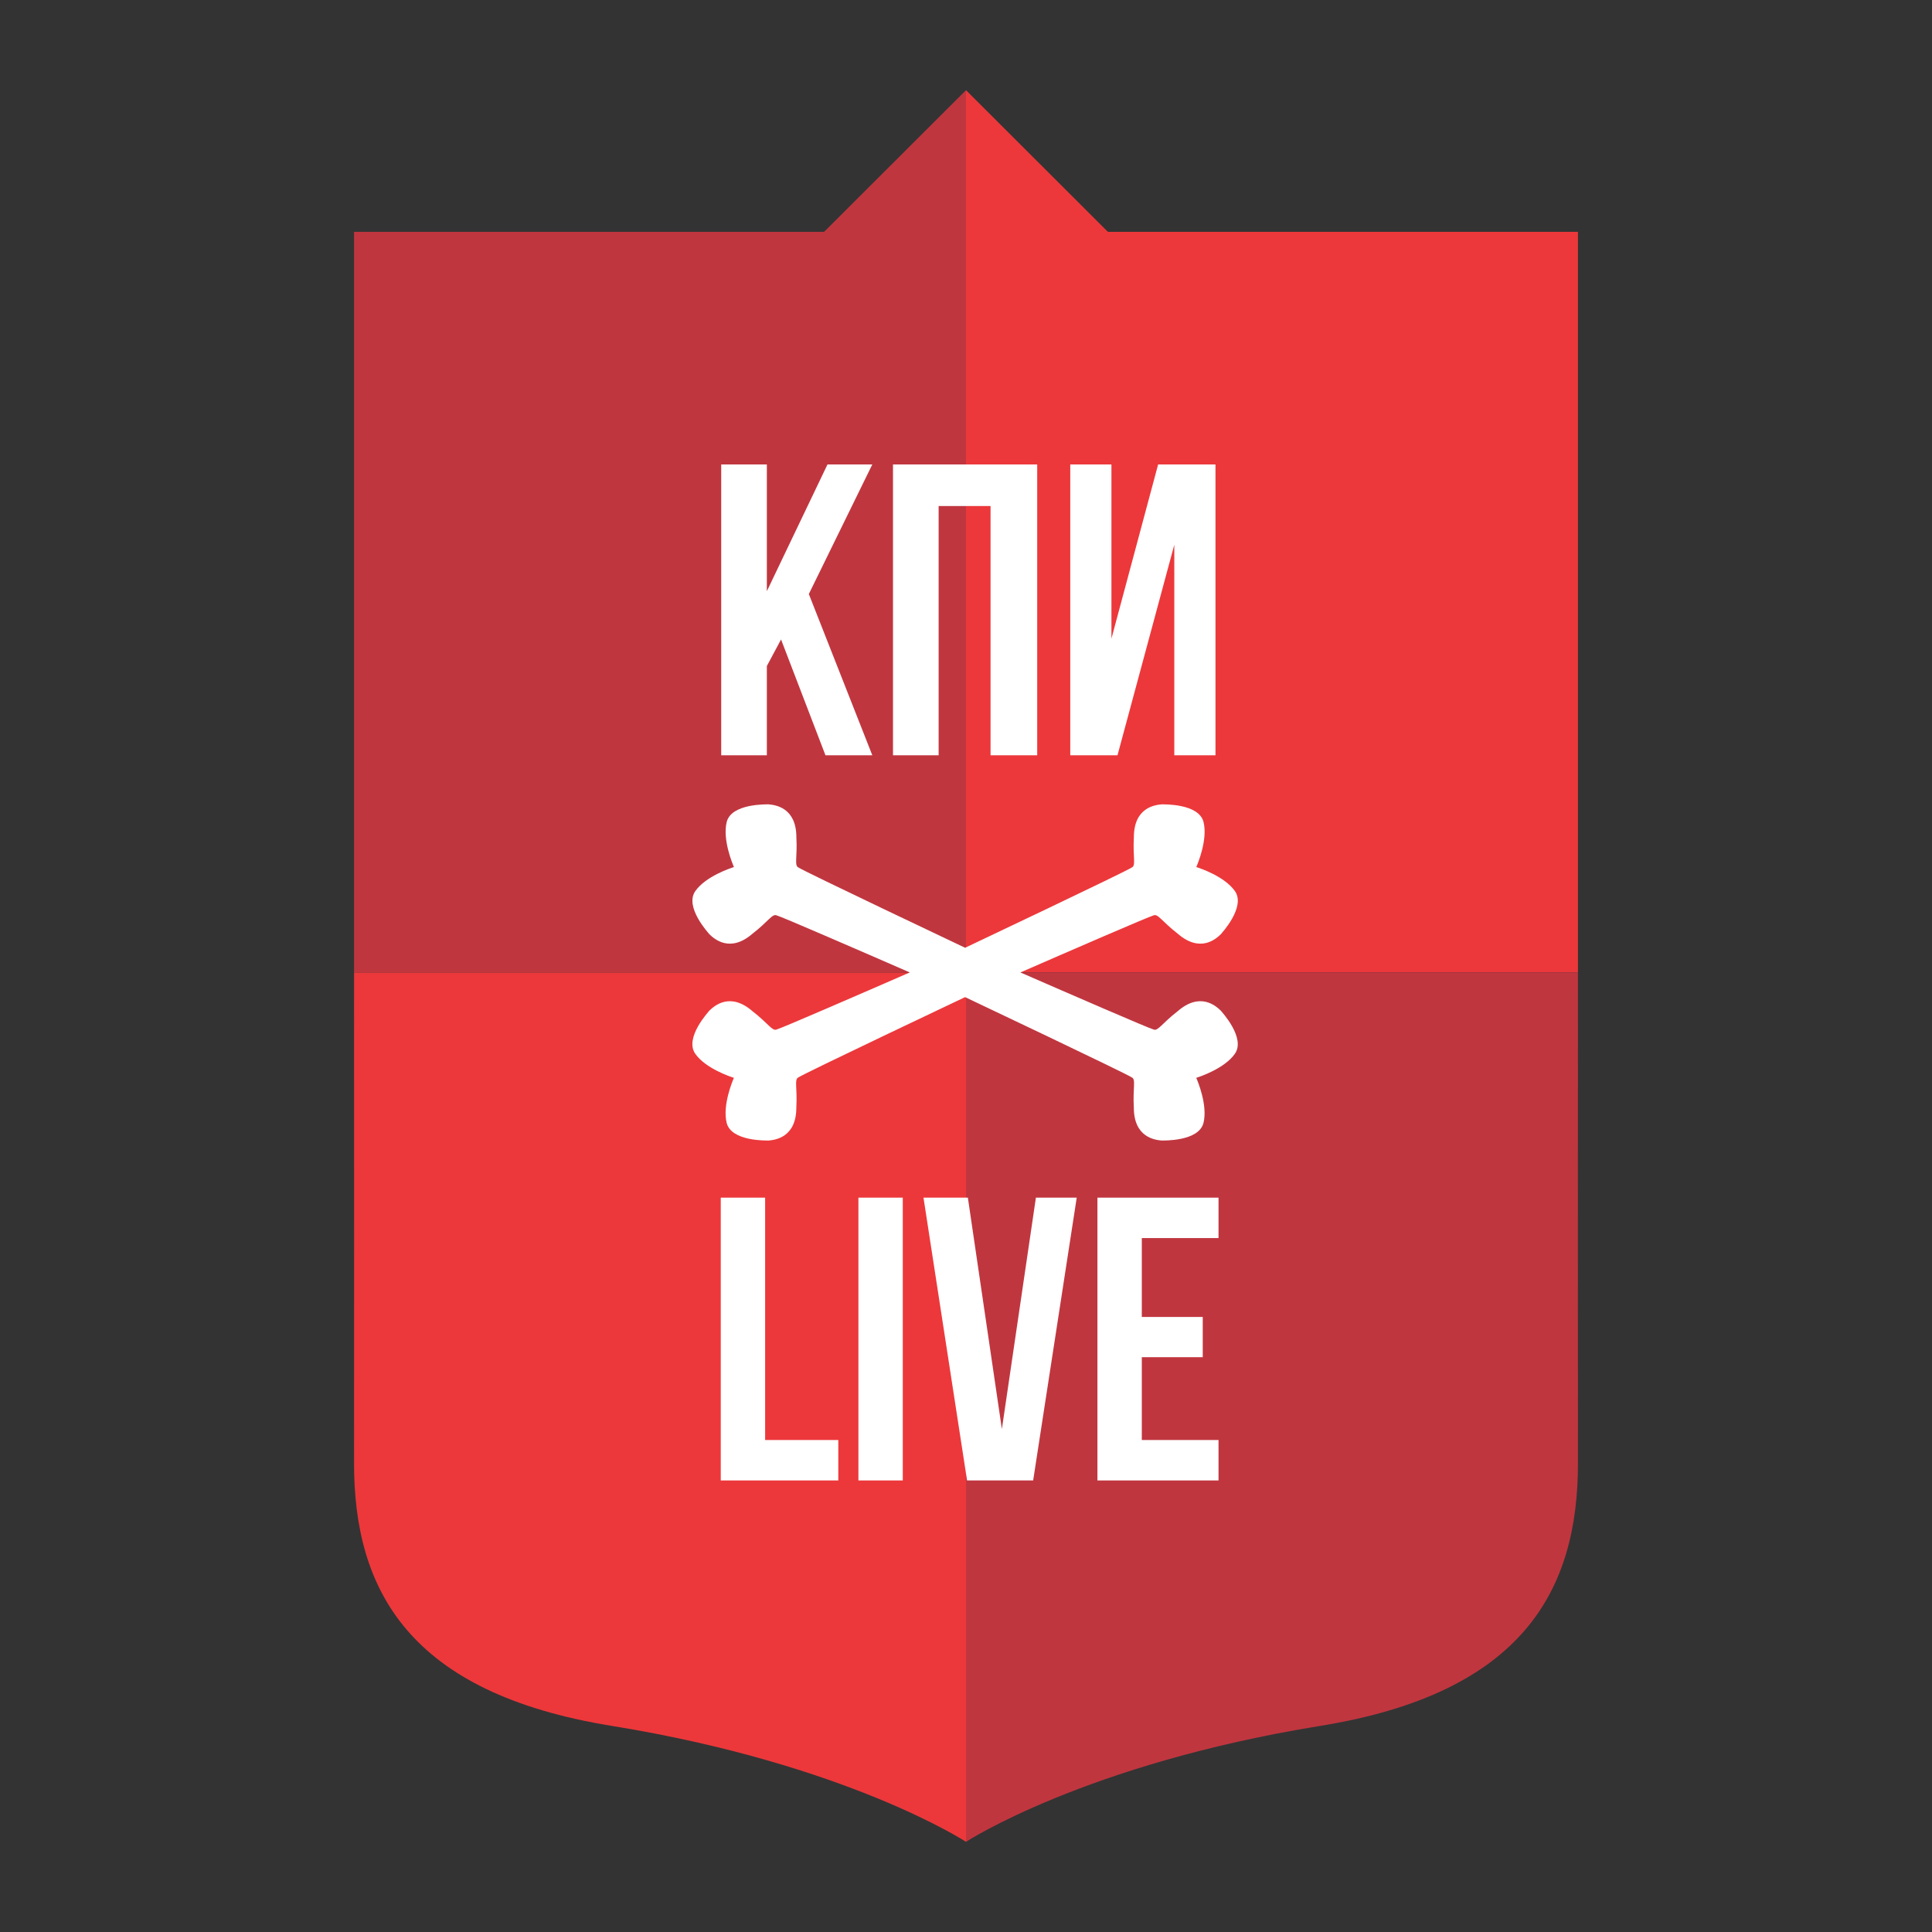 <?xml version="1.0" encoding="UTF-8" standalone="no"?>
<svg
   xmlns:dc="http://purl.org/dc/elements/1.1/"
   xmlns:cc="http://creativecommons.org/ns#"
   xmlns:rdf="http://www.w3.org/1999/02/22-rdf-syntax-ns#"
   xmlns:svg="http://www.w3.org/2000/svg"
   xmlns="http://www.w3.org/2000/svg"
   viewBox="0 0 1052.362 1052.362"
   height="1052.362"
   width="1052.362"
   xml:space="preserve"
   version="1.1"
   id="svg2"><rect x="0" y="0" width="1052.362" height="1052.362" fill="#333333" stroke="none"/><defs
     id="defs6"><clipPath
       id="clipPath16"
       clipPathUnits="userSpaceOnUse"><path
         id="path18"
         d="m 0,841.89 841.89,0 L 841.89,0 0,0 0,841.89 Z" /></clipPath></defs><g
     transform="matrix(1.25,0,0,-1.25,0,1052.362)"
     id="g10"><g
       id="g12"><g
         clip-path="url(#clipPath16)"
         id="g14"><g
           transform="translate(154.282,418.139)"
           id="g20"><path
             id="path22"
             style="fill:#ec383b;fill-opacity:1;fill-rule:evenodd;stroke:none"
             d="m 0,0 266.664,0 0,-378.842 c 0,0 -51.939,33.919 -154.345,50.513 -88.38,14.321 -112.46,59.115 -112.318,114.804 C 0.07,-186.384 0,-54.057 0,0" /></g><g
           transform="translate(420.945,802.592)"
           id="g24"><path
             id="path26"
             style="fill:#c0363f;fill-opacity:1;fill-rule:evenodd;stroke:none"
             d="m 0,0 -61.838,-61.737 -204.825,0 0,-322.717 266.663,0 L 0,0 Z" /></g><g
           transform="translate(420.946,802.592)"
           id="g28"><path
             id="path30"
             style="fill:#ec383b;fill-opacity:1;fill-rule:evenodd;stroke:none"
             d="m 0,0 61.838,-61.737 204.825,0 0,-322.717 L 0,-384.454 0,0 Z" /></g><g
           transform="translate(687.61,418.139)"
           id="g32"><path
             id="path34"
             style="fill:#c0363f;fill-opacity:1;fill-rule:evenodd;stroke:none"
             d="m 0,0 -266.664,0 0,-378.842 c 0,0 51.939,33.919 154.345,50.513 88.38,14.321 112.46,59.115 112.318,114.804 C -0.07,-186.384 0,-54.057 0,0" /></g><g
           transform="translate(314.277,512.771)"
           id="g36"><path
             id="path38"
             style="fill:#ffffff;fill-opacity:1;fill-rule:nonzero;stroke:none"
             d="m 0,0 0,126.735 19.885,0 0,-55.236 26.425,55.236 19.532,0 L 38.18,70.261 65.842,0 45.427,0 26.072,50.464 19.885,38.887 19.885,0 0,0 Z" /></g><g
           transform="translate(389.134,512.771)"
           id="g40"><path
             id="path42"
             style="fill:#ffffff;fill-opacity:1;fill-rule:nonzero;stroke:none"
             d="m 0,0 0,126.735 62.837,0 0,-126.735 -20.327,0 0,108.618 -22.625,0 L 19.885,0 0,0 Z" /></g><g
           transform="translate(466.377,512.771)"
           id="g44"><path
             id="path46"
             style="fill:#ffffff;fill-opacity:1;fill-rule:nonzero;stroke:none"
             d="m 0,0 0,126.735 17.94,0 0,-75.917 20.35,75.917 24.989,0 0,-126.735 -17.94,0 0,91.737 L 20.584,0 0,0 Z" /></g><g
           transform="translate(314.077,196.771)"
           id="g48"><path
             id="path50"
             style="fill:#ffffff;fill-opacity:1;fill-rule:nonzero;stroke:none"
             d="m 0,0 0,123.234 19.336,0 0,-105.617 31.883,0 L 51.219,0 0,0 Z" /></g><path
           id="path52"
           style="fill:#ffffff;fill-opacity:1;fill-rule:nonzero;stroke:none"
           d="m 374.061,320.006 19.336,0 0,-123.234 -19.336,0 0,123.234 z" /><g
           transform="translate(402.421,320.006)"
           id="g54"><path
             id="path56"
             style="fill:#ffffff;fill-opacity:1;fill-rule:nonzero;stroke:none"
             d="M 0,0 19.336,0 34.158,-100.838 48.984,0 66.773,0 47.787,-123.234 l -28.802,0 L 0,0 Z" /></g><g
           transform="translate(478.217,196.771)"
           id="g58"><path
             id="path60"
             style="fill:#ffffff;fill-opacity:1;fill-rule:nonzero;stroke:none"
             d="m 0,0 0,123.234 52.766,0 0,-17.617 -33.43,0 0,-34.375 26.555,0 0,-17.531 -26.555,0 0,-36.094 33.43,0 L 52.766,0 0,0 Z" /></g><g
           transform="translate(513.157,401.224)"
           id="g62"><path
             id="path64"
             style="fill:#ffffff;fill-opacity:1;fill-rule:nonzero;stroke:none"
             d="m 0,0 c -6.834,-5.286 -8.59,-8.792 -10.481,-7.95 -2.052,0.511 -36.86,15.632 -58.025,24.862 21.163,9.229 55.988,24.356 58.041,24.868 1.891,0.842 3.647,-2.664 10.481,-7.95 9.88,-8.589 16.771,-2.237 18.804,-0.279 0.371,0.483 11.037,11.935 6.121,18.857 -4.514,6.363 -15.114,9.901 -16.801,10.432 0.64,1.464 5.027,11.914 3.171,19.571 -2,8.25 -17.641,7.714 -18.25,7.75 -2.811,-0.248 -12.125,-1.284 -12.125,-14.375 -0.495,-8.625 1,-12.25 -0.875,-13.125 -2.493,-1.744 -72.203,-34.781 -72.656,-34.996 -0.322,0.153 -70.165,33.251 -72.659,34.997 -1.875,0.875 -0.381,4.5 -0.875,13.125 0,13.091 -9.314,14.127 -12.125,14.375 -0.61,-0.036 -16.25,0.5 -18.25,-7.75 -1.856,-7.657 2.53,-18.108 3.171,-19.571 -1.685,-0.531 -12.287,-4.069 -16.803,-10.432 -4.915,-6.922 5.75,-18.374 6.122,-18.858 2.033,-1.958 8.924,-8.309 18.805,0.28 6.833,5.286 8.589,8.791 10.479,7.95 2.053,-0.513 36.861,-15.633 58.026,-24.863 -21.163,-9.229 -55.988,-24.357 -58.041,-24.869 -1.891,-0.842 -3.647,2.664 -10.48,7.951 -9.881,8.588 -16.771,2.237 -18.804,0.279 -0.372,-0.484 -11.037,-11.935 -6.122,-18.857 4.515,-6.363 15.118,-9.902 16.802,-10.433 -0.64,-1.464 -5.027,-11.914 -3.171,-19.571 2,-8.25 17.64,-7.714 18.25,-7.75 2.811,0.248 12.125,1.283 12.125,14.375 0.495,8.625 -1,12.25 0.875,13.125 2.495,1.746 72.337,34.844 72.659,34.996 0.453,-0.215 70.164,-33.251 72.656,-34.995 1.875,-0.875 0.381,-4.5 0.875,-13.125 0,-13.091 9.314,-14.126 12.125,-14.375 0.609,0.036 16.25,-0.5 18.25,7.75 1.856,7.657 -2.53,18.107 -3.171,19.571 1.687,0.531 12.287,4.07 16.802,10.432 4.916,6.922 -5.75,18.374 -6.121,18.857 C 16.771,2.237 9.881,8.589 0,0" /></g></g></g></g></svg>